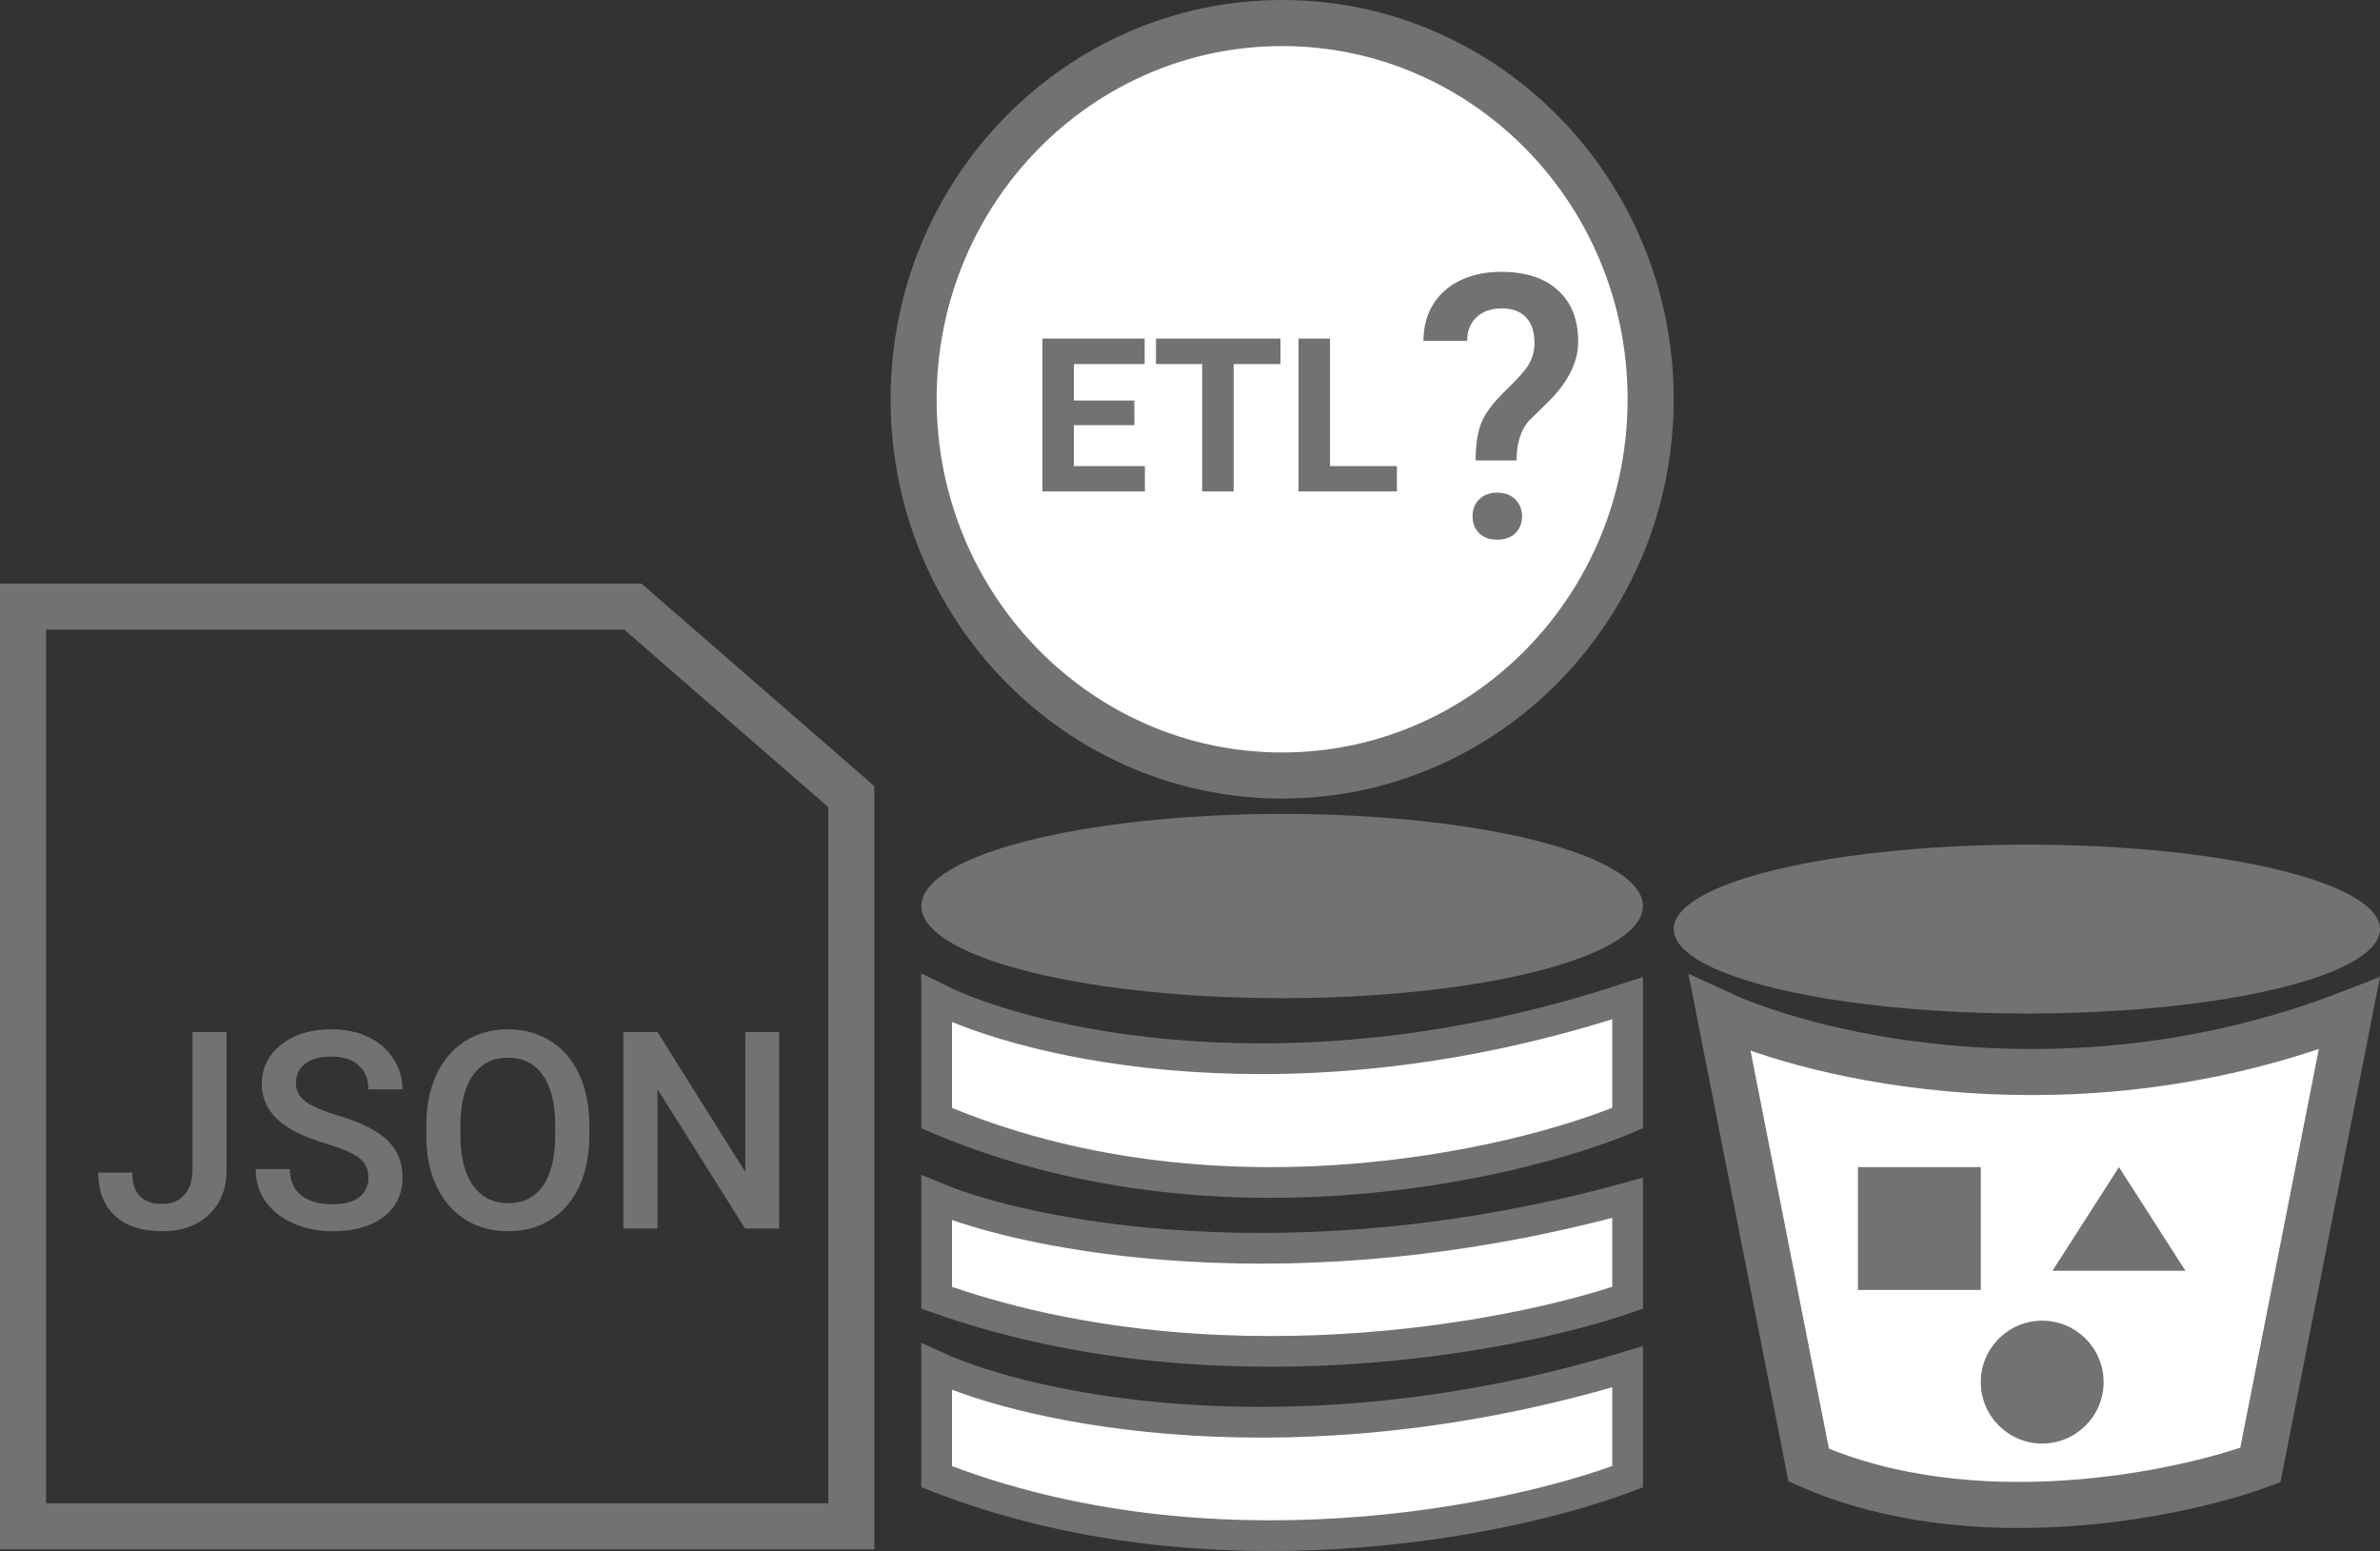 <svg width="155" height="101" viewBox="0 0 155 101" fill="none" xmlns="http://www.w3.org/2000/svg">
<rect x="0" y="0" width="155" height="101" fill="#333333" stroke="none"/>
<path fill-rule="evenodd" clip-rule="evenodd" d="M1 39H1.5H41.214H41.401L41.542 39.123L55.769 51.495L55.941 51.645V51.872V99.393V99.893H55.441H1.5H1V99.393V39.5V39ZM2 40V98.893H54.941V52.1L41.027 40H2Z" fill="white"/>
<path d="M1 39V38H0V39H1ZM41.401 39L42.058 38.245L41.775 38H41.401V39ZM41.542 39.123L42.199 38.368V38.368L41.542 39.123ZM55.769 51.495L56.425 50.74L56.425 50.74L55.769 51.495ZM55.941 51.645H56.941V51.189L56.597 50.89L55.941 51.645ZM55.941 99.893V100.893H56.941V99.893H55.941ZM1 99.893H0V100.893H1V99.893ZM2 98.893H1V99.893H2V98.893ZM2 40V39H1V40H2ZM54.941 98.893V99.893H55.941V98.893H54.941ZM54.941 52.1H55.941V51.645L55.597 51.346L54.941 52.1ZM41.027 40L41.684 39.245L41.401 39H41.027V40ZM1.5 38H1V40H1.5V38ZM41.214 38H1.5V40H41.214V38ZM41.401 38H41.214V40H41.401V38ZM42.199 38.368L42.058 38.245L40.745 39.755L40.886 39.877L42.199 38.368ZM56.425 50.74L42.199 38.368L40.886 39.877L55.112 52.249L56.425 50.74ZM56.597 50.89L56.425 50.74L55.112 52.249L55.284 52.399L56.597 50.89ZM56.941 51.872V51.645H54.941V51.872H56.941ZM56.941 99.393V51.872H54.941V99.393H56.941ZM56.941 99.893V99.393H54.941V99.893H56.941ZM55.441 100.893H55.941V98.893H55.441V100.893ZM1.5 100.893H55.441V98.893H1.5V100.893ZM1 100.893H1.5V98.893H1V100.893ZM0 99.393V99.893H2V99.393H0ZM0 39.5V99.393H2V39.5H0ZM0 39V39.5H2V39H0ZM3 98.893V40H1V98.893H3ZM54.941 97.893H2V99.893H54.941V97.893ZM53.941 52.1V98.893H55.941V52.1H53.941ZM40.371 40.755L54.284 52.855L55.597 51.346L41.684 39.245L40.371 40.755ZM2 41H41.027V39H2V41Z" fill="#727272"/>
<path d="M12.54 67.203H14.755V76.177C14.755 77.401 14.371 78.374 13.604 79.095C12.842 79.815 11.834 80.176 10.58 80.176C9.244 80.176 8.213 79.839 7.486 79.165C6.76 78.491 6.396 77.554 6.396 76.353H8.611C8.611 77.032 8.778 77.545 9.112 77.891C9.452 78.231 9.941 78.4 10.58 78.4C11.178 78.4 11.652 78.204 12.004 77.811C12.361 77.413 12.54 76.865 12.54 76.168V67.203ZM23.992 76.704C23.992 76.142 23.793 75.708 23.395 75.403C23.002 75.099 22.29 74.791 21.259 74.481C20.227 74.17 19.407 73.824 18.798 73.443C17.632 72.711 17.049 71.756 17.049 70.578C17.049 69.547 17.468 68.697 18.306 68.029C19.149 67.361 20.242 67.027 21.584 67.027C22.475 67.027 23.269 67.191 23.966 67.519C24.663 67.848 25.211 68.316 25.609 68.926C26.008 69.529 26.207 70.2 26.207 70.939H23.992C23.992 70.27 23.781 69.749 23.359 69.374C22.943 68.993 22.346 68.803 21.566 68.803C20.84 68.803 20.274 68.958 19.87 69.269C19.472 69.579 19.273 70.013 19.273 70.569C19.273 71.038 19.489 71.431 19.923 71.747C20.356 72.058 21.071 72.362 22.067 72.661C23.064 72.954 23.863 73.291 24.467 73.672C25.07 74.047 25.513 74.481 25.794 74.973C26.075 75.459 26.216 76.03 26.216 76.686C26.216 77.753 25.806 78.603 24.985 79.235C24.171 79.862 23.064 80.176 21.663 80.176C20.737 80.176 19.885 80.006 19.105 79.666C18.332 79.32 17.729 78.846 17.295 78.242C16.867 77.639 16.653 76.936 16.653 76.133H18.877C18.877 76.859 19.117 77.422 19.598 77.82C20.078 78.219 20.767 78.418 21.663 78.418C22.436 78.418 23.017 78.263 23.403 77.952C23.796 77.636 23.992 77.22 23.992 76.704ZM38.38 73.936C38.38 75.189 38.163 76.291 37.73 77.24C37.296 78.184 36.675 78.91 35.866 79.42C35.063 79.924 34.138 80.176 33.089 80.176C32.052 80.176 31.126 79.924 30.311 79.42C29.503 78.91 28.876 78.186 28.431 77.249C27.991 76.311 27.769 75.231 27.763 74.006V73.285C27.763 72.037 27.982 70.936 28.422 69.981C28.867 69.025 29.491 68.296 30.294 67.792C31.102 67.282 32.028 67.027 33.071 67.027C34.114 67.027 35.037 67.279 35.84 67.783C36.648 68.281 37.273 69.002 37.712 69.945C38.151 70.883 38.374 71.976 38.38 73.224V73.936ZM36.156 73.268C36.156 71.85 35.887 70.763 35.348 70.007C34.815 69.251 34.056 68.873 33.071 68.873C32.11 68.873 31.357 69.251 30.812 70.007C30.273 70.757 29.998 71.82 29.986 73.197V73.936C29.986 75.342 30.259 76.429 30.804 77.196C31.355 77.964 32.116 78.348 33.089 78.348C34.073 78.348 34.829 77.973 35.356 77.223C35.89 76.473 36.156 75.377 36.156 73.936V73.268ZM50.746 80H48.523L42.818 70.921V80H40.595V67.203H42.818L48.54 76.317V67.203H50.746V80Z" fill="#727272"/>
<ellipse cx="132" cy="60.5" rx="23" ry="5.5" fill="#727272"/>
<ellipse cx="83.5" cy="59" rx="23.5" ry="6" fill="#727272"/>
<path d="M153 66C135.174 72.9 118.239 68.875 112 66L117.793 95.403C128.489 100.107 141.859 97.363 147.207 95.403L153 66Z" fill="white" stroke="#727272" stroke-width="3"/>
<rect x="121" y="76" width="8" height="8" fill="#727272"/>
<path d="M138 76L142.33 82.75H133.67L138 76Z" fill="#727272"/>
<circle cx="133" cy="90" r="4" fill="#727272"/>
<path d="M106 65C84.323 72.141 66.968 67.975 61 65V72.811C78.806 80.398 98.419 75.972 106 72.811V65Z" fill="white" stroke="#727272" stroke-width="2"/>
<path d="M106 78C84.323 83.951 66.968 80.48 61 78V84.509C78.806 90.832 98.419 87.143 106 84.509V78Z" fill="white" stroke="#727272" stroke-width="2"/>
<path d="M106 89C84.323 95.546 66.968 91.728 61 89V96.16C78.806 103.115 98.419 99.058 106 96.16V89Z" fill="white" stroke="#727272" stroke-width="2"/>
<path d="M107.5 26C107.5 39.559 96.728 50.5 83.5 50.5C70.272 50.5 59.5 39.559 59.5 26C59.5 12.441 70.272 1.5 83.5 1.5C96.728 1.5 107.5 12.441 107.5 26Z" fill="white" stroke="#727272" stroke-width="3"/>
<path d="M73.877 27.686H69.939V30.352H74.561V32H67.889V22.047H74.547V23.708H69.939V26.08H73.877V27.686ZM83.393 23.708H80.344V32H78.293V23.708H75.285V22.047H83.393V23.708ZM86.619 30.352H90.974V32H84.568V22.047H86.619V30.352Z" fill="#727272"/>
<path d="M96.102 29.984C96.102 28.945 96.231 28.117 96.488 27.5C96.746 26.883 97.254 26.207 98.012 25.473C98.777 24.73 99.262 24.203 99.465 23.891C99.777 23.414 99.934 22.898 99.934 22.344C99.934 21.609 99.75 21.051 99.383 20.668C99.023 20.277 98.492 20.082 97.789 20.082C97.117 20.082 96.574 20.273 96.16 20.656C95.754 21.031 95.551 21.543 95.551 22.191H92.703C92.719 20.809 93.188 19.715 94.109 18.91C95.039 18.105 96.266 17.703 97.789 17.703C99.359 17.703 100.582 18.102 101.457 18.898C102.34 19.695 102.781 20.809 102.781 22.238C102.781 23.512 102.188 24.766 101 26L99.559 27.418C99.043 28.004 98.777 28.859 98.762 29.984H96.102ZM95.902 33.629C95.902 33.168 96.047 32.797 96.336 32.516C96.625 32.227 97.016 32.082 97.508 32.082C98.008 32.082 98.402 32.23 98.691 32.527C98.981 32.816 99.125 33.184 99.125 33.629C99.125 34.059 98.984 34.418 98.703 34.707C98.422 34.996 98.023 35.141 97.508 35.141C96.992 35.141 96.594 34.996 96.312 34.707C96.039 34.418 95.902 34.059 95.902 33.629Z" fill="#727272"/>
</svg>
